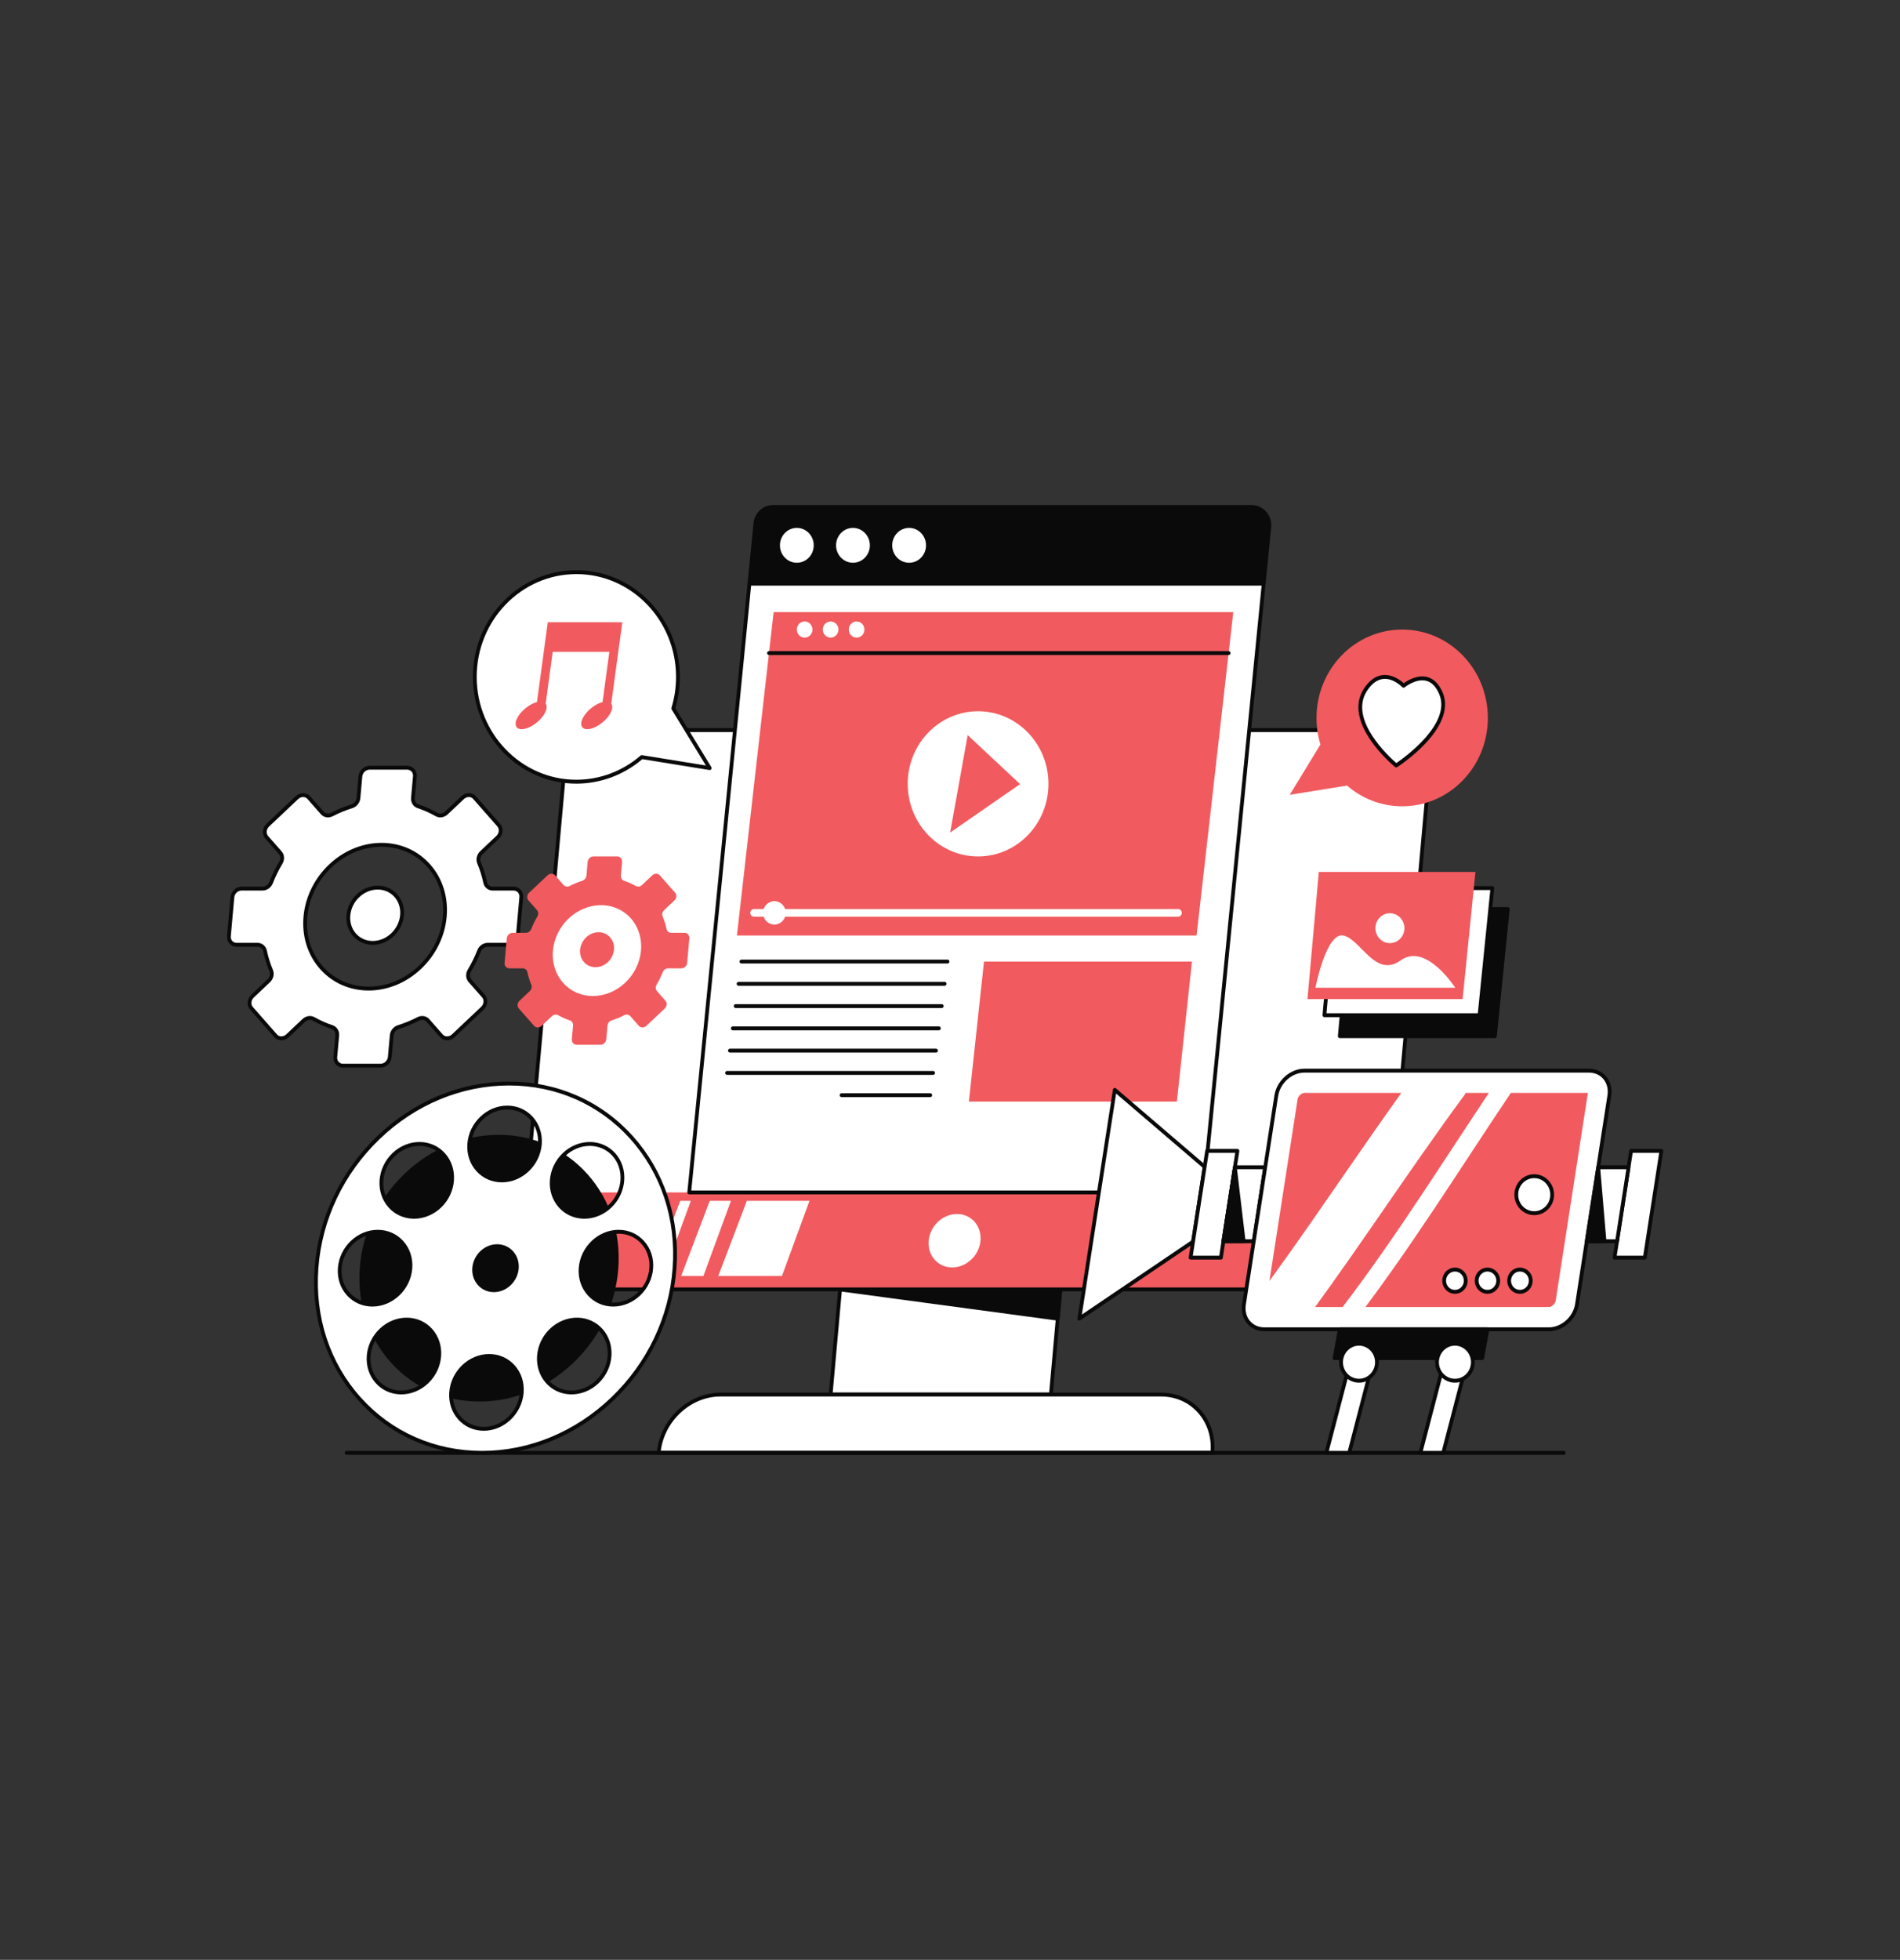 <svg width="1414" height="1458" viewBox="0 0 1414 1458" fill="none" xmlns="http://www.w3.org/2000/svg">
<rect x="0" y="0" width="1414" height="1458" fill="#333333" stroke="none"/>
<g id="marketing-animation 1 1">
<g id="Clip path group">
<g id="Group">
<g id="big-screen">
<path id="Vector" d="M1035.29 889.987L1064.23 567.987C1065.46 554.263 1055.67 543.139 1042.36 543.139H446.748C433.437 543.139 421.65 554.263 420.415 567.987L391.476 889.987H1035.28H1035.29Z" fill="white"/>
<path id="Vector_2" d="M1035.28 891.441H391.476C391.08 891.441 390.702 891.272 390.438 890.97C390.169 890.669 390.041 890.266 390.076 889.862L419.01 567.862C420.306 553.433 432.749 541.695 446.743 541.695H1042.35C1049.17 541.695 1055.35 544.437 1059.75 549.409C1064.17 554.409 1066.26 561.059 1065.62 568.129L1036.68 890.129C1036.61 890.873 1036.01 891.445 1035.28 891.445L1035.28 891.441ZM393.015 888.539H1034L1062.82 567.853C1063.38 561.608 1061.55 555.746 1057.67 551.354C1053.81 546.989 1048.37 544.583 1042.35 544.583H446.747C434.17 544.583 422.978 555.139 421.815 568.115L393.02 888.529L393.015 888.539Z" fill="#0A0A0A"/>
<path id="Vector_3" d="M618.164 1037.46H782.088L789.385 956.316H625.454L618.164 1037.46Z" fill="white"/>
<path id="Vector_4" d="M782.088 1038.91H618.164C617.767 1038.91 617.389 1038.74 617.125 1038.44C616.856 1038.14 616.731 1037.74 616.764 1037.33L624.054 956.181C624.121 955.437 624.728 954.863 625.454 954.863H789.381C789.775 954.863 790.152 955.034 790.417 955.335C790.686 955.637 790.813 956.04 790.781 956.448L783.488 1037.6C783.421 1038.34 782.814 1038.91 782.088 1038.91ZM619.705 1036.01H780.806L787.839 957.765H626.736L619.705 1036.01Z" fill="#0A0A0A"/>
<path id="Vector_5" d="M490.183 1080.84H902.273C904.427 1056.89 887.336 1037.46 864.1 1037.46H536.147C512.914 1037.46 492.332 1056.88 490.178 1080.84H490.183Z" fill="white"/>
<path id="Vector_6" d="M902.273 1082.29H490.183C489.786 1082.29 489.408 1082.12 489.144 1081.82C488.875 1081.52 488.75 1081.12 488.783 1080.71C490.996 1056.06 512.246 1036.02 536.152 1036.02H864.105C875.709 1036.02 886.214 1040.67 893.69 1049.13C901.207 1057.63 904.758 1068.95 903.673 1080.98C903.606 1081.72 902.999 1082.29 902.273 1082.29ZM491.752 1079.39H900.973C901.617 1068.67 898.319 1058.66 891.613 1051.08C884.675 1043.23 874.907 1038.91 864.105 1038.91H536.152C514.177 1038.91 494.585 1056.93 491.757 1079.39H491.752Z" fill="#0A0A0A"/>
<path id="Vector_7" d="M625.194 959.213L787.165 981.011L789.121 959.213H625.194Z" fill="#0A0A0A"/>
<path id="Vector_8" d="M787.165 982.458C787.104 982.458 787.042 982.458 786.981 982.449L625.011 960.657C624.276 960.56 623.743 959.888 623.792 959.125C623.838 958.363 624.45 957.769 625.194 957.769H789.121C789.517 957.769 789.893 957.941 790.157 958.242C790.426 958.544 790.553 958.947 790.521 959.355L788.56 981.146C788.528 981.54 788.333 981.899 788.036 982.147C787.786 982.351 787.475 982.463 787.16 982.463L787.165 982.458ZM646.835 960.667L785.897 979.377L787.579 960.667H646.835Z" fill="#0A0A0A"/>
<path id="Vector_9" d="M391.734 887.09L387.526 933.952C386.291 947.677 396.084 958.801 409.39 958.801H1005C1018.31 958.801 1030.1 947.677 1031.33 933.952L1035.54 887.09H391.734Z" fill="#F15A5E"/>
<path id="Vector_10" d="M973.458 960.667H440.702C439.923 960.667 439.297 960.015 439.297 959.218C439.297 958.421 439.928 957.769 440.702 957.769H973.458C974.237 957.769 974.863 958.421 974.863 959.218C974.863 960.015 974.232 960.667 973.458 960.667Z" fill="#0A0A0A"/>
<path id="Vector_11" d="M723.122 936.752C731.189 928.811 732.039 916.224 725.018 908.642C717.997 901.058 705.765 901.348 697.695 909.289C689.629 917.233 688.78 929.817 695.799 937.401C702.821 944.983 715.053 944.694 723.122 936.752Z" fill="white"/>
<path id="Vector_12" d="M602.429 893.337L581.942 949.255H534.534L555.829 893.337H602.429Z" fill="white"/>
<path id="Vector_13" d="M543.98 893.337L523.491 949.255H506.933L528.224 893.337H543.98Z" fill="white"/>
<path id="Vector_14" d="M514.13 893.337L493.646 949.255H484.965L506.254 893.337H514.13Z" fill="white"/>
<path id="Vector_15" d="M944.617 392.163L940.456 434.231H557.723L562.16 389.402C562.849 382.453 568.523 377.165 575.301 377.165H931.478C939.302 377.165 945.414 384.14 944.617 392.167V392.163Z" fill="#0A0A0A"/>
<path id="Vector_16" d="M940.456 435.68H557.723C557.329 435.68 556.947 435.504 556.682 435.203C556.414 434.897 556.286 434.493 556.328 434.085L560.765 389.256C561.527 381.535 567.777 375.717 575.306 375.717H931.483C935.611 375.717 939.561 377.529 942.327 380.684C945.094 383.843 946.441 388.081 946.022 392.313L941.861 434.382C941.789 435.121 941.182 435.685 940.461 435.685L940.456 435.68ZM559.279 432.778H939.183L943.215 392.012C943.553 388.591 942.463 385.169 940.229 382.617C937.997 380.067 934.805 378.605 931.467 378.605H575.292C569.211 378.605 564.163 383.303 563.549 389.539L559.274 432.773L559.279 432.778Z" fill="#0A0A0A"/>
<path id="Vector_17" d="M593.008 418.659C599.953 418.659 605.584 412.855 605.584 405.693C605.584 398.532 599.953 392.726 593.008 392.726C586.064 392.726 580.433 398.532 580.433 405.693C580.433 412.855 586.064 418.659 593.008 418.659Z" fill="white"/>
<path id="Vector_18" d="M634.786 418.659C641.731 418.659 647.362 412.855 647.362 405.693C647.362 398.532 641.731 392.726 634.786 392.726C627.841 392.726 622.211 398.532 622.211 405.693C622.211 412.855 627.841 418.659 634.786 418.659Z" fill="white"/>
<path id="Vector_19" d="M676.571 418.659C683.516 418.659 689.147 412.855 689.147 405.693C689.147 398.532 683.516 392.726 676.571 392.726C669.626 392.726 663.996 398.532 663.996 405.693C663.996 412.855 669.626 418.659 676.571 418.659Z" fill="white"/>
<path id="Vector_20" d="M1163.74 1082.29H257.923C257.146 1082.29 256.518 1081.64 256.518 1080.84C256.518 1080.05 257.151 1079.4 257.923 1079.4H1163.74C1164.51 1079.4 1165.14 1080.05 1165.14 1080.84C1165.14 1081.64 1164.51 1082.29 1163.74 1082.29Z" fill="#0A0A0A"/>
<path id="Vector_21" d="M940.456 434.227L895.651 887.09H512.918L557.723 434.227H940.456Z" fill="white"/>
<path id="Vector_22" d="M895.651 888.543H512.918C512.524 888.543 512.142 888.369 511.877 888.068C511.608 887.762 511.481 887.359 511.525 886.951L556.328 434.085C556.404 433.346 557.007 432.783 557.728 432.783H940.461C940.857 432.783 941.24 432.959 941.501 433.26C941.77 433.566 941.898 433.969 941.856 434.377L897.051 887.241C896.981 887.98 896.372 888.543 895.651 888.543ZM514.473 885.643H894.378L938.896 435.68H558.991L514.473 885.643Z" fill="#0A0A0A"/>
<path id="Vector_23" d="M890.5 695.967H548.435L575.748 455.387H917.818L890.5 695.967Z" fill="#F15A5E"/>
<path id="Vector_24" d="M727.904 637.137C756.828 637.137 780.278 612.958 780.278 583.133C780.278 553.305 756.828 529.126 727.904 529.126C698.977 529.126 675.528 553.305 675.528 583.133C675.528 612.958 698.977 637.137 727.904 637.137Z" fill="white"/>
<path id="Vector_25" d="M759.149 583.32L707.1 619.379L720.173 546.887L759.149 583.32Z" fill="#F15A5E"/>
<path id="Vector_26" d="M914.357 487.296H572.288C571.511 487.296 570.883 486.647 570.883 485.85C570.883 485.053 571.516 484.401 572.288 484.401H914.357C915.136 484.401 915.762 485.053 915.762 485.85C915.762 486.647 915.132 487.296 914.357 487.296Z" fill="#0A0A0A"/>
<path id="Vector_27" d="M598.829 474.355C602.044 474.355 604.649 471.669 604.649 468.354C604.649 465.039 602.044 462.351 598.829 462.351C595.614 462.351 593.008 465.039 593.008 468.354C593.008 471.669 595.614 474.355 598.829 474.355Z" fill="white"/>
<path id="Vector_28" d="M618.164 474.355C621.379 474.355 623.984 471.669 623.984 468.354C623.984 465.039 621.379 462.351 618.164 462.351C614.949 462.351 612.343 465.039 612.343 468.354C612.343 471.669 614.949 474.355 618.164 474.355Z" fill="white"/>
<path id="Vector_29" d="M637.503 474.355C640.716 474.355 643.324 471.669 643.324 468.354C643.324 465.039 640.716 462.351 637.503 462.351C634.288 462.351 631.68 465.039 631.68 468.354C631.68 471.669 634.288 474.355 637.503 474.355Z" fill="white"/>
<path id="Vector_30" d="M696.583 783.057H543.208C542.429 783.057 541.803 782.406 541.803 781.609C541.803 780.814 542.434 780.162 543.208 780.162H696.583C697.362 780.162 697.988 780.814 697.988 781.609C697.988 782.406 697.357 783.057 696.583 783.057Z" fill="#0A0A0A"/>
<path id="Vector_31" d="M694.443 799.631H541.066C540.289 799.631 539.664 798.979 539.664 798.182C539.664 797.385 540.294 796.733 541.066 796.733H694.443C695.222 796.733 695.848 797.385 695.848 798.182C695.848 798.979 695.217 799.631 694.443 799.631Z" fill="#0A0A0A"/>
<path id="Vector_32" d="M692.299 816.197H626.321C625.544 816.197 624.916 815.546 624.916 814.751C624.916 813.953 625.549 813.302 626.321 813.302H692.299C693.078 813.302 693.704 813.953 693.704 814.751C693.704 815.546 693.073 816.197 692.299 816.197Z" fill="#0A0A0A"/>
<path id="Vector_33" d="M705.157 716.782H551.78C551.003 716.782 550.375 716.131 550.375 715.333C550.375 714.536 551.008 713.885 551.78 713.885H705.157C705.934 713.885 706.562 714.536 706.562 715.333C706.562 716.131 705.929 716.782 705.157 716.782Z" fill="#0A0A0A"/>
<path id="Vector_34" d="M703.013 733.351H549.636C548.859 733.351 548.231 732.699 548.231 731.902C548.231 731.105 548.864 730.453 549.636 730.453H703.013C703.789 730.453 704.418 731.105 704.418 731.902C704.418 732.699 703.785 733.351 703.013 733.351Z" fill="#0A0A0A"/>
<path id="Vector_35" d="M700.873 749.922H547.496C546.717 749.922 546.091 749.271 546.091 748.473C546.091 747.676 546.722 747.027 547.496 747.027H700.873C701.65 747.027 702.278 747.676 702.278 748.473C702.278 749.271 701.645 749.922 700.873 749.922Z" fill="#0A0A0A"/>
<path id="Vector_36" d="M698.727 766.491H545.352C544.573 766.491 543.947 765.839 543.947 765.042C543.947 764.245 544.578 763.593 545.352 763.593H698.727C699.506 763.593 700.132 764.245 700.132 765.042C700.132 765.839 699.501 766.491 698.727 766.491Z" fill="#0A0A0A"/>
<path id="Vector_37" d="M875.832 819.533H721.063L732.311 715.329H887.083L875.832 819.533Z" fill="#F15A5E"/>
<path id="Vector_38" d="M876.775 676.273H561.122C559.596 676.273 558.361 677.548 558.361 679.12C558.361 680.691 559.596 681.964 561.122 681.964H876.775C878.3 681.964 879.536 680.691 879.536 679.12C879.536 677.548 878.3 676.273 876.775 676.273Z" fill="white"/>
<path id="Vector_39" d="M576.305 687.835C580.971 687.835 584.754 683.934 584.754 679.122C584.754 674.31 580.971 670.409 576.305 670.409C571.636 670.409 567.853 674.31 567.853 679.122C567.853 683.934 571.636 687.835 576.305 687.835Z" fill="white"/>
</g>
<g id="big-wheel">
<path id="Vector_40" d="M172.946 667.516L170.363 696.414C170.043 699.981 172.593 702.872 176.048 702.872H191.639C194.392 702.872 196.645 704.729 197.22 707.441C198.29 712.515 199.822 717.389 201.778 722.011C202.838 724.524 202.131 727.605 200.001 729.612L187.958 740.984C185.286 743.508 184.923 747.595 187.143 750.117L205.134 770.547C207.354 773.072 211.322 773.072 213.99 770.547L226.033 759.175C228.163 757.168 231.189 756.716 233.507 758.044C237.775 760.483 242.318 762.511 247.102 764.085C249.657 764.926 251.235 767.418 250.98 770.258L249.543 786.333C249.223 789.9 251.773 792.793 255.227 792.793H283.252C286.713 792.793 289.775 789.9 290.093 786.333L291.53 770.258C291.785 767.418 293.806 764.926 296.511 764.085C301.574 762.515 306.479 760.483 311.184 758.044C313.739 756.716 316.69 757.163 318.456 759.175L328.468 770.547C330.688 773.072 334.657 773.072 337.325 770.547L358.968 750.117C361.641 747.595 362.003 743.508 359.782 740.984L349.773 729.612C348.004 727.605 347.844 724.524 349.353 722.011C352.128 717.389 354.532 712.515 356.511 707.441C357.568 704.729 360.155 702.872 362.909 702.872H378.5C381.959 702.872 385.023 699.981 385.338 696.414L387.92 667.516C388.243 663.949 385.693 661.058 382.237 661.058H366.646C363.894 661.058 361.641 659.201 361.066 656.489C359.995 651.415 358.463 646.541 356.506 641.919C355.447 639.406 356.154 636.326 358.284 634.318L370.327 622.946C372.999 620.422 373.361 616.335 371.143 613.813L353.152 593.383C350.932 590.859 346.963 590.859 344.295 593.383L332.253 604.755C330.123 606.762 327.095 607.214 324.777 605.886C320.512 603.447 315.969 601.419 311.184 599.845C308.63 599.004 307.051 596.512 307.304 593.673L308.741 577.598C309.063 574.03 306.513 571.137 303.057 571.137H275.032C271.574 571.137 268.509 574.03 268.194 577.598L266.757 593.673C266.502 596.512 264.478 599.004 261.773 599.845C256.713 601.415 251.806 603.447 247.102 605.886C244.546 607.214 241.597 606.767 239.828 604.755L229.817 593.383C227.597 590.859 223.629 590.859 220.961 593.383L199.317 613.813C196.645 616.335 196.282 620.422 198.502 622.946L208.513 634.318C210.281 636.326 210.441 639.406 208.933 641.919C206.157 646.541 203.753 651.415 201.773 656.489C200.717 659.201 198.13 661.058 195.377 661.058H179.785C176.326 661.058 173.262 663.949 172.946 667.516ZM227.291 681.964C229.931 652.435 255.283 628.495 283.922 628.495C312.559 628.495 333.639 652.435 330.999 681.964C328.359 711.495 303.006 735.435 274.367 735.435C245.73 735.435 224.652 711.495 227.291 681.964Z" fill="white"/>
<path id="Vector_41" d="M283.257 794.251H255.232C253.162 794.251 251.286 793.414 249.944 791.893C248.595 790.368 247.955 788.349 248.148 786.207L249.585 770.13C249.777 767.976 248.609 766.106 246.683 765.468C241.87 763.885 237.209 761.815 232.835 759.317C231.024 758.28 228.677 758.656 226.989 760.251L214.947 771.623C213.316 773.162 211.167 773.985 209.046 773.887C207.113 773.795 205.355 772.958 204.097 771.53L186.106 751.099C183.372 747.993 183.778 742.977 187.011 739.92L199.053 728.548C200.746 726.953 201.321 724.559 200.491 722.595C198.493 717.855 196.928 712.86 195.849 707.751C195.415 705.702 193.728 704.325 191.644 704.325H176.053C173.983 704.325 172.107 703.491 170.764 701.972C169.416 700.447 168.775 698.431 168.968 696.286L171.551 667.391C171.933 663.102 175.633 659.614 179.79 659.614H195.382C197.54 659.614 199.633 658.107 200.472 655.954C202.457 650.861 204.903 645.885 207.74 641.161C208.928 639.183 208.824 636.826 207.476 635.294L197.465 623.922C194.731 620.816 195.137 615.8 198.37 612.745L220.014 592.312C221.645 590.773 223.794 589.95 225.915 590.047C227.847 590.14 229.605 590.977 230.864 592.405L240.874 603.776C242.218 605.304 244.467 605.629 246.474 604.588C251.277 602.096 256.293 600.035 261.372 598.454C263.523 597.789 265.157 595.768 265.361 593.538L266.799 577.461C267.181 573.175 270.881 569.684 275.037 569.684H303.062C305.132 569.684 307.007 570.521 308.352 572.037C309.698 573.562 310.341 575.578 310.146 577.723L308.709 593.8C308.516 595.953 309.685 597.824 311.613 598.461C316.425 600.045 321.087 602.115 325.461 604.613C327.269 605.649 329.617 605.274 331.305 603.679L343.347 592.307C344.979 590.768 347.132 589.945 349.249 590.043C351.182 590.135 352.939 590.972 354.198 592.4L372.188 612.83C374.921 615.937 374.518 620.953 371.284 624.01L359.242 635.382C357.55 636.977 356.975 639.371 357.802 641.334C359.803 646.075 361.367 651.07 362.445 656.179C362.879 658.228 364.566 659.605 366.65 659.605H382.241C384.311 659.605 386.187 660.439 387.531 661.962C388.878 663.487 389.52 665.504 389.325 667.648L386.743 696.544C386.36 700.832 382.661 704.321 378.505 704.321H362.914C360.753 704.321 358.66 705.823 357.823 707.981C355.839 713.073 353.391 718.05 350.554 722.774C349.367 724.753 349.469 727.108 350.818 728.641L360.83 740.013C363.563 743.119 363.157 748.135 359.923 751.19L338.28 771.623C336.65 773.162 334.501 773.985 332.38 773.887C330.447 773.795 328.69 772.958 327.431 771.53L317.42 760.158C316.075 758.63 313.822 758.306 311.819 759.347C307.016 761.839 302.003 763.899 296.921 765.48C294.773 766.145 293.136 768.167 292.934 770.396L291.495 786.474C291.115 790.76 287.415 794.251 283.257 794.251ZM230.619 755.842C231.854 755.842 233.083 756.153 234.191 756.785C238.405 759.191 242.893 761.187 247.531 762.708C250.698 763.748 252.691 766.913 252.38 770.396L250.943 786.474C250.825 787.79 251.208 789.026 252.017 789.939C252.823 790.848 253.964 791.349 255.232 791.349H283.257C286.006 791.349 288.442 789.04 288.697 786.207L290.134 770.13C290.44 766.704 292.839 763.714 296.11 762.703C301.036 761.173 305.895 759.175 310.556 756.755C313.706 755.123 317.302 755.705 319.504 758.209L329.513 769.58C330.264 770.436 331.328 770.936 332.508 770.99C333.887 771.059 335.297 770.51 336.381 769.483L358.025 749.053C360.123 747.068 360.447 743.891 358.75 741.962L348.739 730.59C346.539 728.091 346.312 724.338 348.169 721.249C350.922 716.666 353.294 711.84 355.22 706.9C356.497 703.625 359.589 701.425 362.923 701.425H378.514C381.261 701.425 383.699 699.117 383.952 696.282L386.537 667.384C386.653 666.067 386.272 664.834 385.461 663.921C384.654 663.01 383.514 662.509 382.246 662.509H366.655C363.271 662.509 360.41 660.163 359.703 656.8C358.66 651.877 357.158 647.064 355.229 642.496C353.92 639.397 354.773 635.679 357.346 633.242L369.388 621.87C371.486 619.893 371.81 616.711 370.113 614.78L352.123 594.349C351.374 593.494 350.308 592.993 349.131 592.94C347.754 592.87 346.34 593.42 345.257 594.447L333.215 605.819C330.635 608.252 326.977 608.788 324.107 607.149C319.893 604.745 315.408 602.747 310.769 601.22C307.601 600.181 305.607 597.017 305.918 593.533L307.357 577.456C307.473 576.139 307.093 574.904 306.282 573.991C305.475 573.082 304.335 572.581 303.067 572.581H275.042C272.295 572.581 269.851 574.89 269.603 577.723L268.164 593.8C267.858 597.226 265.459 600.214 262.188 601.227C257.262 602.757 252.404 604.759 247.742 607.175C244.594 608.806 240.997 608.225 238.797 605.721L228.785 594.349C228.036 593.494 226.971 592.993 225.792 592.94C224.411 592.87 223.002 593.42 221.918 594.447L200.274 614.877C198.177 616.861 197.852 620.039 199.548 621.968L209.559 633.34C211.761 635.839 211.987 639.591 210.13 642.681C207.377 647.264 205.006 652.09 203.079 657.027C201.801 660.305 198.709 662.504 195.377 662.504H179.785C177.037 662.504 174.601 664.813 174.346 667.648L171.763 696.544C171.645 697.863 172.027 699.096 172.838 700.009C173.644 700.918 174.785 701.418 176.053 701.418H191.644C195.028 701.418 197.889 703.767 198.596 707.13C199.638 712.053 201.142 716.865 203.069 721.434C204.38 724.533 203.527 728.251 200.953 730.687L188.91 742.059C186.813 744.041 186.488 747.219 188.185 749.15L206.175 769.58C206.925 770.436 207.99 770.936 209.168 770.99C210.545 771.059 211.959 770.51 213.043 769.483L225.085 758.111C226.669 756.618 228.658 755.837 230.619 755.837V755.842ZM274.367 736.883C260.157 736.883 247.29 731.181 238.132 720.829C228.922 710.414 224.571 696.569 225.891 681.834C228.592 651.624 254.624 627.047 283.922 627.047C298.131 627.047 310.999 632.749 320.157 643.098C329.367 653.515 333.718 667.361 332.399 682.096C329.698 712.306 303.667 736.883 274.367 736.883ZM283.922 629.949C256.038 629.949 231.26 653.344 228.691 682.101C227.447 696.015 231.538 709.075 240.211 718.877C248.827 728.62 260.96 733.986 274.367 733.986C302.253 733.986 327.03 710.591 329.599 681.834C330.844 667.919 326.752 654.86 318.078 645.057C309.464 635.315 297.332 629.949 283.922 629.949Z" fill="#0A0A0A"/>
<path id="Vector_42" d="M292.397 695.123C300.742 686.904 301.615 673.881 294.346 666.033C287.079 658.184 274.42 658.483 266.075 666.702C257.73 674.92 256.857 687.942 264.126 695.791C271.393 703.639 284.052 703.34 292.397 695.123Z" fill="white"/>
<path id="Vector_43" d="M277.404 702.921C271.69 702.921 266.511 700.624 262.821 696.453C259.11 692.258 257.357 686.688 257.886 680.765C258.964 668.691 269.367 658.875 281.075 658.875C286.787 658.875 291.968 661.174 295.658 665.344C299.367 669.537 301.122 675.107 300.593 681.032C299.513 693.104 289.112 702.921 277.404 702.921ZM281.075 661.777C270.781 661.777 261.632 670.413 260.686 681.032C260.227 686.134 261.727 690.918 264.893 694.499C268.043 698.062 272.482 700.021 277.399 700.021C287.693 700.021 296.84 691.384 297.788 680.765C298.245 675.661 296.748 670.879 293.579 667.298C290.431 663.735 285.992 661.777 281.075 661.777Z" fill="#0A0A0A"/>
</g>
<g id="small-wheel">
<path id="Vector_44" d="M377.151 698.046L375.521 716.311C375.317 718.565 376.931 720.393 379.112 720.393H388.968C390.707 720.393 392.13 721.564 392.494 723.279C393.173 726.487 394.137 729.568 395.373 732.489C396.043 734.079 395.595 736.023 394.251 737.296L386.639 744.484C384.951 746.079 384.722 748.663 386.126 750.258L397.494 763.171C398.899 764.764 401.407 764.764 403.094 763.171L410.707 755.983C412.049 754.713 413.964 754.428 415.429 755.267C418.124 756.809 420.994 758.093 424.022 759.083C425.633 759.613 426.632 761.192 426.472 762.986L425.563 773.148C425.359 775.403 426.972 777.23 429.154 777.23H446.866C449.054 777.23 450.985 775.403 451.189 773.148L452.098 762.986C452.257 761.192 453.535 759.613 455.248 759.083C458.447 758.093 461.548 756.809 464.518 755.267C466.136 754.433 467.997 754.713 469.114 755.983L475.442 763.171C476.847 764.764 479.355 764.764 481.043 763.171L494.722 750.258C496.409 748.663 496.639 746.079 495.234 744.484L488.906 737.296C487.788 736.028 487.684 734.079 488.641 732.489C490.394 729.568 491.917 726.487 493.166 723.279C493.834 721.564 495.466 720.393 497.204 720.393H507.06C509.246 720.393 511.18 718.565 511.384 716.311L513.013 698.046C513.217 695.791 511.604 693.964 509.422 693.964H499.566C497.828 693.964 496.404 692.793 496.04 691.078C495.361 687.87 494.395 684.789 493.161 681.869C492.492 680.279 492.939 678.334 494.283 677.061L501.893 669.873C503.581 668.279 503.813 665.694 502.408 664.099L491.04 651.186C489.636 649.593 487.128 649.593 485.44 651.186L477.828 658.374C476.486 659.642 474.571 659.929 473.106 659.088C470.41 657.549 467.54 656.265 464.513 655.275C462.902 654.744 461.903 653.165 462.063 651.371L462.971 641.209C463.175 638.954 461.562 637.127 459.381 637.127H441.669C439.48 637.127 437.547 638.954 437.346 641.209L436.437 651.371C436.275 653.165 434.997 654.744 433.287 655.275C430.088 656.265 426.986 657.549 424.017 659.088C422.399 659.925 420.538 659.642 419.42 658.374L413.09 651.186C411.685 649.593 409.179 649.593 407.492 651.186L393.813 664.099C392.125 665.694 391.896 668.279 393.298 669.873L399.629 677.061C400.746 678.329 400.85 680.279 399.893 681.869C398.141 684.789 396.618 687.87 395.368 691.078C394.698 692.793 393.069 693.964 391.33 693.964H381.474C379.286 693.964 377.355 695.791 377.151 698.046ZM411.493 707.179C413.162 688.517 429.181 673.387 447.281 673.387C465.38 673.387 478.699 688.517 477.037 707.179C475.368 725.841 459.348 740.97 441.249 740.97C423.15 740.97 409.828 725.841 411.493 707.179Z" fill="#F15A5E"/>
<path id="Vector_45" d="M452.64 715.503C457.913 710.31 458.465 702.079 453.871 697.121C449.279 692.161 441.279 692.348 436.006 697.541C430.732 702.733 430.183 710.964 434.775 715.922C439.369 720.883 447.366 720.695 452.64 715.503Z" fill="#F15A5E"/>
</g>
<g id="image">
<path id="Vector_46" d="M997.088 770.86H1112.54L1122.1 676.273H1005.54L997.088 770.86Z" fill="#0A0A0A"/>
<path id="Vector_47" d="M1112.54 772.307H997.088C996.691 772.307 996.314 772.137 996.049 771.836C995.78 771.535 995.653 771.131 995.688 770.728L1004.14 676.143C1004.2 675.399 1004.81 674.824 1005.54 674.824H1122.1C1122.49 674.824 1122.88 675.001 1123.14 675.307C1123.41 675.613 1123.54 676.021 1123.5 676.429L1113.94 771.015C1113.86 771.753 1113.26 772.311 1112.54 772.311V772.307ZM998.627 769.407H1111.27L1120.54 677.722H1006.82L998.627 769.407Z" fill="#0A0A0A"/>
<path id="Vector_48" d="M985.639 755.244H1101.09L1110.65 660.659H994.088L985.639 755.244Z" fill="white"/>
<path id="Vector_49" d="M1101.09 756.693H985.639C985.243 756.693 984.865 756.521 984.601 756.22C984.332 755.919 984.204 755.515 984.239 755.112L992.688 660.527C992.755 659.783 993.363 659.211 994.088 659.211H1110.65C1111.04 659.211 1111.43 659.385 1111.7 659.691C1111.96 659.999 1112.09 660.407 1112.05 660.815L1102.49 755.399C1102.41 756.139 1101.81 756.697 1101.09 756.697V756.693ZM987.178 753.795H1099.82L1109.09 662.113H995.375L987.185 753.795H987.178Z" fill="#0A0A0A"/>
<path id="Vector_50" d="M973.038 743.256H1088.49L1098.05 648.673H981.49L973.038 743.256Z" fill="#F15A5E"/>
<path id="Vector_51" d="M1083 734.837H978.949C978.949 734.837 986.986 693.134 999.839 695.967C1012.7 698.799 1023.54 728.012 1042.42 714.438C1061.31 700.869 1083 734.837 1083 734.837Z" fill="white"/>
<path id="Vector_52" d="M1034.39 701.639C1040.35 701.639 1045.18 696.655 1045.18 690.508C1045.18 684.363 1040.35 679.379 1034.39 679.379C1028.43 679.379 1023.59 684.363 1023.59 690.508C1023.59 696.655 1028.43 701.639 1034.39 701.639Z" fill="white"/>
</g>
<g id="camera">
<path id="Vector_53" d="M829.626 810.808L818.409 883.168L814.469 908.612L803.252 980.972L887.883 923.725L890.227 908.612L894.172 883.168L896.513 868.059L829.626 810.808Z" fill="white"/>
<path id="Vector_54" d="M803.252 982.425C802.987 982.425 802.719 982.347 802.487 982.191C802.021 981.881 801.775 981.313 801.861 980.743L828.24 810.581C828.321 810.064 828.66 809.637 829.137 809.452C829.608 809.269 830.141 809.359 830.533 809.695L897.419 866.947C897.8 867.271 897.99 867.788 897.909 868.293L889.279 923.955C889.218 924.358 888.991 924.713 888.662 924.935L804.024 982.187C803.787 982.347 803.521 982.425 803.252 982.425ZM830.625 813.55L805.141 977.959L886.597 922.861L895.002 868.648L830.63 813.55H830.625Z" fill="#0A0A0A"/>
<path id="Vector_55" d="M908.599 935.593H886.045L898.356 856.191H920.91L908.599 935.593Z" fill="white"/>
<path id="Vector_56" d="M908.599 937.042H886.045C885.634 937.042 885.245 936.857 884.976 936.532C884.707 936.205 884.594 935.783 884.654 935.362L896.965 855.957C897.074 855.253 897.663 854.738 898.356 854.738H920.91C921.321 854.738 921.71 854.923 921.979 855.248C922.248 855.575 922.361 855.997 922.301 856.419L909.995 935.823C909.886 936.527 909.297 937.042 908.604 937.042H908.599ZM887.695 934.145H907.401L919.26 857.645H899.554L887.695 934.145Z" fill="#0A0A0A"/>
<path id="Vector_57" d="M933.043 923.405H910.489L919.019 868.375H941.573L933.043 923.405Z" fill="white"/>
<path id="Vector_58" d="M933.043 924.859H910.489C910.078 924.859 909.687 924.673 909.42 924.349C909.151 924.022 909.038 923.6 909.098 923.176L917.63 868.147C917.737 867.443 918.328 866.926 919.019 866.926H941.573C941.984 866.926 942.376 867.111 942.644 867.438C942.911 867.763 943.025 868.184 942.964 868.609L934.432 923.637C934.325 924.342 933.736 924.859 933.043 924.859ZM912.139 921.957H931.845L939.928 869.823H920.222L912.139 921.957Z" fill="#0A0A0A"/>
<path id="Vector_59" d="M1213.86 856.191H1236.42L1224.11 935.593H1201.55L1213.86 856.191Z" fill="white"/>
<path id="Vector_60" d="M1224.11 937.042H1201.56C1201.15 937.042 1200.75 936.857 1200.49 936.532C1200.22 936.205 1200.1 935.783 1200.17 935.362L1212.48 855.957C1212.59 855.253 1213.18 854.738 1213.87 854.738H1236.42C1236.83 854.738 1237.22 854.923 1237.49 855.248C1237.76 855.575 1237.87 855.997 1237.81 856.419L1225.5 935.823C1225.4 936.527 1224.81 937.042 1224.11 937.042H1224.11ZM1203.2 934.145H1222.91L1234.77 857.645H1215.06L1203.2 934.145Z" fill="#0A0A0A"/>
<path id="Vector_61" d="M1189.42 868.375H1211.97L1203.44 923.405H1180.89L1189.42 868.375Z" fill="white"/>
<path id="Vector_62" d="M1203.44 924.859H1180.89C1180.48 924.859 1180.09 924.673 1179.82 924.349C1179.55 924.022 1179.44 923.6 1179.5 923.176L1188.03 868.147C1188.14 867.443 1188.73 866.926 1189.42 866.926H1211.97C1212.38 866.926 1212.77 867.111 1213.04 867.438C1213.31 867.763 1213.43 868.184 1213.36 868.609L1204.83 923.637C1204.72 924.342 1204.13 924.859 1203.44 924.859ZM1182.54 921.957H1202.24L1210.33 869.823H1190.62L1182.54 921.957Z" fill="#0A0A0A"/>
<path id="Vector_63" d="M1152.69 988.923H940.931C930.968 988.923 924.181 980.592 925.774 970.323L949.835 815.105C951.43 804.83 960.795 796.506 970.757 796.506H1182.52C1192.48 796.506 1199.27 804.835 1197.68 815.105L1173.62 970.323C1172.02 980.597 1162.66 988.923 1152.69 988.923Z" fill="white"/>
<path id="Vector_64" d="M1152.69 990.371H940.931C935.739 990.371 931.151 988.285 928.017 984.495C924.833 980.645 923.544 975.53 924.387 970.089L948.451 814.871C950.143 803.942 960.152 795.048 970.762 795.048H1182.52C1187.72 795.048 1192.3 797.132 1195.44 800.924C1198.62 804.772 1199.91 809.89 1199.07 815.328L1175.01 970.546C1173.32 981.477 1163.31 990.371 1152.7 990.371H1152.69ZM970.757 797.948C961.474 797.948 952.712 805.743 951.221 815.328L927.16 970.546C926.448 975.135 927.512 979.421 930.152 982.613C932.744 985.745 936.569 987.469 940.927 987.469H1152.69C1161.97 987.469 1170.74 979.674 1172.22 970.089L1196.29 814.871C1197 810.284 1195.93 805.996 1193.29 802.804C1190.7 799.675 1186.88 797.948 1182.52 797.948H970.757Z" fill="#0A0A0A"/>
<path id="Vector_65" d="M1058.3 888.393C1074.96 863.349 1091.33 838.083 1108.03 813.068H1090.82C1090.56 813.594 1090.25 814.083 1089.93 814.535C1079.32 828.941 1068.93 843.521 1058.65 858.178C1040.53 884.03 1022.74 910.133 1004.63 935.997C996.086 948.191 987.473 960.326 978.72 972.354H999.183C1019.93 945.164 1039.32 916.913 1058.3 888.397V888.393Z" fill="#F15A5E"/>
<path id="Vector_66" d="M1124.38 813.068C1114.41 827.905 1104.57 842.84 1094.75 857.791C1075.53 887.053 1056.32 916.347 1036.12 944.905C1029.58 954.139 1022.94 963.3 1016.16 972.354H1152.69C1154.76 972.354 1157.41 969.925 1157.75 967.709L1181.72 813.073H1124.38V813.068Z" fill="#F15A5E"/>
<path id="Vector_67" d="M947.739 948.808C966.242 923.273 984.139 897.277 1002.08 871.321C1015.57 851.813 1029.09 832.323 1042.9 813.068H970.753C968.69 813.068 966.04 815.497 965.697 817.716L944.735 952.929C945.734 951.555 946.738 950.183 947.735 948.808H947.739Z" fill="#F15A5E"/>
<path id="Vector_68" d="M1141.78 902.541C1149.16 902.541 1155.13 896.376 1155.13 888.773C1155.13 881.168 1149.16 875.004 1141.78 875.004C1134.41 875.004 1128.43 881.168 1128.43 888.773C1128.43 896.376 1134.41 902.541 1141.78 902.541Z" fill="white"/>
<path id="Vector_69" d="M1141.78 903.99C1133.65 903.99 1127.02 897.161 1127.02 888.773C1127.02 880.384 1133.65 873.555 1141.78 873.555C1149.92 873.555 1156.54 880.384 1156.54 888.773C1156.54 897.161 1149.92 903.99 1141.78 903.99ZM1141.78 876.457C1135.2 876.457 1129.84 881.983 1129.84 888.773C1129.84 895.562 1135.2 901.088 1141.78 901.088C1148.37 901.088 1153.72 895.562 1153.72 888.773C1153.72 881.983 1148.37 876.457 1141.78 876.457Z" fill="#0A0A0A"/>
<path id="Vector_70" d="M1131.15 961.051C1135.58 961.051 1139.18 957.343 1139.18 952.769C1139.18 948.196 1135.58 944.487 1131.15 944.487C1126.71 944.487 1123.12 948.196 1123.12 952.769C1123.12 957.343 1126.71 961.051 1131.15 961.051Z" fill="white"/>
<path id="Vector_71" d="M1131.15 962.502C1125.94 962.502 1121.71 958.14 1121.71 952.769C1121.71 947.399 1125.94 943.034 1131.15 943.034C1136.36 943.034 1140.59 947.399 1140.59 952.769C1140.59 958.14 1136.36 962.502 1131.15 962.502ZM1131.15 945.936C1127.5 945.936 1124.52 949.003 1124.52 952.769C1124.52 956.536 1127.5 959.603 1131.15 959.603C1134.8 959.603 1137.77 956.536 1137.77 952.769C1137.77 949.003 1134.8 945.936 1131.15 945.936Z" fill="#0A0A0A"/>
<path id="Vector_72" d="M1106.97 961.051C1111.4 961.051 1115 957.343 1115 952.769C1115 948.196 1111.4 944.487 1106.97 944.487C1102.53 944.487 1098.94 948.196 1098.94 952.769C1098.94 957.343 1102.53 961.051 1106.97 961.051Z" fill="white"/>
<path id="Vector_73" d="M1106.97 962.502C1101.77 962.502 1097.53 958.14 1097.53 952.769C1097.53 947.399 1101.76 943.034 1106.97 943.034C1112.18 943.034 1116.41 947.399 1116.41 952.769C1116.41 958.14 1112.18 962.502 1106.97 962.502ZM1106.97 945.936C1103.32 945.936 1100.34 949.003 1100.34 952.769C1100.34 956.536 1103.32 959.603 1106.97 959.603C1110.62 959.603 1113.59 956.536 1113.59 952.769C1113.59 949.003 1110.62 945.936 1106.97 945.936Z" fill="#0A0A0A"/>
<path id="Vector_74" d="M1082.79 961.051C1087.22 961.051 1090.82 957.343 1090.82 952.769C1090.82 948.196 1087.22 944.487 1082.79 944.487C1078.35 944.487 1074.76 948.196 1074.76 952.769C1074.76 957.343 1078.35 961.051 1082.79 961.051Z" fill="white"/>
<path id="Vector_75" d="M1082.79 962.502C1077.59 962.502 1073.35 958.14 1073.35 952.769C1073.35 947.399 1077.58 943.034 1082.79 943.034C1088 943.034 1092.23 947.399 1092.23 952.769C1092.23 958.14 1088 962.502 1082.79 962.502ZM1082.79 945.936C1079.14 945.936 1076.16 949.003 1076.16 952.769C1076.16 956.536 1079.14 959.603 1082.79 959.603C1086.44 959.603 1089.42 956.536 1089.42 952.769C1089.42 949.003 1086.44 945.936 1082.79 945.936Z" fill="#0A0A0A"/>
<path id="Vector_76" d="M919.019 868.375L925.54 923.405H910.489L919.019 868.375Z" fill="#0A0A0A"/>
<path id="Vector_77" d="M925.54 924.859H910.489C910.078 924.859 909.687 924.673 909.42 924.349C909.151 924.022 909.038 923.6 909.098 923.176L917.63 868.147C917.737 867.443 918.328 866.926 919.014 866.926C919.024 866.926 919.035 866.926 919.045 866.926C919.747 866.942 920.331 867.48 920.414 868.201L926.933 923.229C926.981 923.644 926.859 924.057 926.59 924.367C926.321 924.678 925.938 924.859 925.54 924.859ZM912.139 921.957H923.954L918.836 878.761L912.139 921.957Z" fill="#0A0A0A"/>
<path id="Vector_78" d="M1189.42 868.375L1194.08 923.405H1180.89L1189.42 868.375Z" fill="#0A0A0A"/>
<path id="Vector_79" d="M1194.08 924.859H1180.88C1180.47 924.859 1180.08 924.673 1179.81 924.349C1179.54 924.022 1179.43 923.6 1179.49 923.176L1188.02 868.147C1188.13 867.443 1188.72 866.926 1189.41 866.926C1189.43 866.926 1189.44 866.926 1189.46 866.926C1190.17 866.951 1190.75 867.519 1190.82 868.249L1195.48 923.278C1195.51 923.681 1195.38 924.084 1195.11 924.386C1194.84 924.687 1194.47 924.859 1194.08 924.859ZM1182.54 921.957H1192.54L1189.01 880.205L1182.54 921.957Z" fill="#0A0A0A"/>
<path id="Vector_80" d="M1103.08 1010.35H993.203L997.088 988.923H1106.97L1103.08 1010.35Z" fill="#0A0A0A"/>
<path id="Vector_81" d="M1103.08 1011.8H993.203C992.783 1011.8 992.387 1011.61 992.123 1011.28C991.861 1010.94 991.747 1010.51 991.821 1010.09L995.706 988.656C995.829 987.97 996.413 987.474 997.088 987.474H1106.97C1107.39 987.474 1107.78 987.664 1108.05 988C1108.31 988.334 1108.43 988.767 1108.35 989.189L1104.47 1010.62C1104.34 1011.31 1103.76 1011.81 1103.08 1011.81V1011.8ZM994.895 1008.9H1101.92L1105.28 990.371H998.256L994.895 1008.9Z" fill="#0A0A0A"/>
<path id="Vector_82" d="M1004.1 1080.84H987.076L1005.45 1010.35H1022.48L1004.1 1080.84Z" fill="white"/>
<path id="Vector_83" d="M1004.1 1082.29H987.072C986.633 1082.29 986.223 1082.08 985.954 1081.72C985.69 1081.37 985.6 1080.9 985.713 1080.47L1004.09 1009.98C1004.25 1009.34 1004.81 1008.9 1005.44 1008.9H1022.47C1022.91 1008.9 1023.32 1009.11 1023.59 1009.47C1023.85 1009.83 1023.94 1010.29 1023.83 1010.73L1005.46 1081.22C1005.29 1081.85 1004.74 1082.29 1004.1 1082.29ZM988.91 1079.39H1003.03L1020.64 1011.8H1006.53L988.91 1079.39Z" fill="#0A0A0A"/>
<path id="Vector_84" d="M1074.08 1080.84H1057.06L1075.43 1010.35H1092.46L1074.08 1080.84Z" fill="white"/>
<path id="Vector_85" d="M1074.08 1082.29H1057.06C1056.62 1082.29 1056.21 1082.08 1055.94 1081.72C1055.67 1081.37 1055.58 1080.9 1055.7 1080.47L1074.07 1009.98C1074.23 1009.34 1074.79 1008.9 1075.43 1008.9H1092.46C1092.89 1008.9 1093.3 1009.11 1093.57 1009.47C1093.84 1009.83 1093.93 1010.29 1093.81 1010.73L1075.44 1081.22C1075.28 1081.85 1074.72 1082.29 1074.08 1082.29ZM1058.89 1079.39H1073L1090.62 1011.8H1076.51L1058.89 1079.39Z" fill="#0A0A0A"/>
<path id="Vector_86" d="M1011.39 1027.17C1018.76 1027.17 1024.74 1021.01 1024.74 1013.4C1024.74 1005.8 1018.76 999.634 1011.39 999.634C1004.01 999.634 998.034 1005.8 998.034 1013.4C998.034 1021.01 1004.01 1027.17 1011.39 1027.17Z" fill="white"/>
<path id="Vector_87" d="M1011.39 1028.62C1003.25 1028.62 996.629 1021.79 996.629 1013.4C996.629 1005.01 1003.25 998.185 1011.39 998.185C1019.52 998.185 1026.14 1005.01 1026.14 1013.4C1026.14 1021.79 1019.52 1028.62 1011.39 1028.62ZM1011.39 1001.09C1004.8 1001.09 999.443 1006.61 999.443 1013.4C999.443 1020.19 1004.8 1025.72 1011.39 1025.72C1017.97 1025.72 1023.33 1020.19 1023.33 1013.4C1023.33 1006.61 1017.97 1001.09 1011.39 1001.09Z" fill="#0A0A0A"/>
<path id="Vector_88" d="M1082.79 1027.17C1090.16 1027.17 1096.14 1021.01 1096.14 1013.4C1096.14 1005.8 1090.16 999.634 1082.79 999.634C1075.41 999.634 1069.44 1005.8 1069.44 1013.4C1069.44 1021.01 1075.41 1027.17 1082.79 1027.17Z" fill="white"/>
<path id="Vector_89" d="M1082.79 1028.62C1074.65 1028.62 1068.03 1021.79 1068.03 1013.4C1068.03 1005.01 1074.65 998.185 1082.79 998.185C1090.92 998.185 1097.55 1005.01 1097.55 1013.4C1097.55 1021.79 1090.92 1028.62 1082.79 1028.62ZM1082.79 1001.09C1076.2 1001.09 1070.85 1006.61 1070.85 1013.4C1070.85 1020.19 1076.2 1025.72 1082.79 1025.72C1089.37 1025.72 1094.73 1020.19 1094.73 1013.4C1094.73 1006.61 1089.37 1001.09 1082.79 1001.09Z" fill="#0A0A0A"/>
</g>
<g id="music-note">
<path id="Vector_90" d="M428.943 425.643C470.688 425.643 504.534 460.538 504.534 503.587C504.534 511.758 503.315 519.632 501.052 527.033L528.161 571.415L477.598 563.235C464.448 574.651 447.48 581.533 428.947 581.533C387.2 581.533 353.354 546.639 353.354 503.587C353.354 460.538 387.195 425.643 428.947 425.643H428.943Z" fill="white"/>
<path id="Vector_91" d="M428.943 582.977C386.483 582.977 351.945 547.362 351.945 503.583C351.945 459.805 386.483 424.19 428.943 424.19C471.4 424.19 505.938 459.805 505.938 503.583C505.938 511.496 504.812 519.31 502.587 526.82L529.355 570.637C529.647 571.119 529.643 571.731 529.341 572.206C529.038 572.683 528.493 572.931 527.95 572.843L478.013 564.765C464.244 576.513 446.847 582.977 428.947 582.977H428.943ZM428.943 427.092C388.034 427.092 354.759 461.409 354.759 503.583C354.759 545.758 388.039 580.075 428.943 580.075C446.395 580.075 463.354 573.699 476.687 562.123C476.998 561.849 477.408 561.733 477.809 561.796L525.32 569.48L499.858 527.796C499.638 527.437 499.585 526.994 499.708 526.586C501.975 519.164 503.124 511.422 503.124 503.578C503.124 461.398 469.844 427.087 428.943 427.087V427.092Z" fill="#0A0A0A"/>
<path id="Vector_92" d="M454.97 523.563C454.949 523.533 454.926 523.51 454.907 523.485L460.892 479.253H460.913L463.122 462.935H407.666L405.454 479.253L399.629 522.3C397.088 522.947 394.172 524.428 391.386 526.639C385.375 531.412 382.255 537.768 384.411 540.839C386.565 543.913 393.182 542.531 399.191 537.763C405.201 532.991 408.322 526.635 406.166 523.563C406.147 523.533 406.124 523.51 406.106 523.485L411.319 484.96H453.484L448.43 522.3C445.89 522.947 442.974 524.428 440.188 526.639C434.179 531.412 431.057 537.768 433.213 540.839C435.366 543.913 441.984 542.531 447.992 537.763C454.003 532.991 457.123 526.635 454.97 523.563Z" fill="#F15A5E"/>
</g>
<g id="film-wheel">
<path id="Vector_93" d="M427.267 1011.32C466.425 972.437 469.814 910.555 434.835 873.101C399.856 835.647 339.756 836.806 300.596 875.69C261.435 914.576 258.046 976.459 293.025 1013.91C328.004 1051.37 388.106 1050.21 427.267 1011.32Z" fill="#0A0A0A"/>
<path id="Vector_94" d="M356.822 1042.66C331.154 1042.66 307.751 1032.36 290.929 1013.66C274.043 994.887 265.809 969.915 267.747 943.345C269.678 916.869 281.486 891.981 300.999 873.27C320.512 854.553 345.403 844.249 371.08 844.249C396.759 844.249 420.15 854.548 436.972 873.249C453.862 892.025 462.095 916.994 460.157 943.565C458.226 970.041 446.418 994.929 426.905 1013.64C407.392 1032.36 382.501 1042.66 356.822 1042.66ZM371.085 847.147C319.532 847.147 274.43 890.395 270.549 943.56C268.669 969.317 276.639 993.51 292.995 1011.69C309.279 1029.79 331.947 1039.76 356.829 1039.76C408.386 1039.76 453.484 996.509 457.364 943.345C459.244 917.587 451.272 893.395 434.919 875.217C418.634 857.114 395.966 847.147 371.085 847.147Z" fill="#0A0A0A"/>
<path id="Vector_95" d="M378.783 806.065C305.192 806.065 241.055 867.573 235.521 943.454C229.987 1019.33 285.153 1080.84 358.741 1080.84C432.329 1080.84 496.469 1019.33 502.003 943.454C507.536 867.573 452.371 806.065 378.783 806.065ZM419.712 858.957C430.746 848.375 447.38 848.375 456.873 858.957C466.36 869.536 465.111 886.694 454.077 897.273C443.043 907.852 426.411 907.852 416.917 897.273C407.429 886.694 408.679 869.536 419.712 858.957ZM252.87 943.454C253.964 928.489 266.609 916.359 281.122 916.359C295.635 916.359 306.514 928.489 305.419 943.454C304.325 958.416 291.68 970.546 277.167 970.546C262.656 970.546 251.778 958.416 252.87 943.454ZM317.807 1027.95C306.773 1038.53 290.139 1038.53 280.647 1027.95C271.159 1017.37 272.406 1000.22 283.442 989.637C294.476 979.057 311.108 979.057 320.6 989.637C330.088 1000.22 328.841 1017.37 317.807 1027.95ZM327.341 897.268C316.307 907.847 299.673 907.847 290.181 897.268C280.693 886.687 281.942 869.531 292.976 858.952C304.01 848.371 320.644 848.371 330.137 858.952C339.624 869.531 338.375 886.687 327.341 897.268ZM360.046 1062.95C345.535 1062.95 334.657 1050.82 335.749 1035.85C336.843 1020.89 349.49 1008.76 364.001 1008.76C378.514 1008.76 389.392 1020.89 388.298 1035.85C387.204 1050.82 374.559 1062.95 360.046 1062.95ZM352.888 943.454C353.546 934.413 361.187 927.084 369.953 927.084C378.72 927.084 385.292 934.413 384.631 943.454C383.971 952.491 376.33 959.821 367.564 959.821C358.797 959.821 352.227 952.491 352.888 943.454ZM373.528 878.138C359.015 878.138 348.136 866.008 349.23 851.043C350.324 836.081 362.969 823.951 377.482 823.951C391.993 823.951 402.872 836.081 401.778 851.043C400.686 866.008 388.039 878.138 373.528 878.138ZM444.548 1027.95C433.514 1038.53 416.88 1038.53 407.387 1027.95C397.9 1017.37 399.149 1000.22 410.183 989.637C421.217 979.057 437.851 979.057 447.343 989.637C456.831 1000.22 455.582 1017.37 444.548 1027.95ZM456.402 970.546C441.889 970.546 431.01 958.416 432.105 943.454C433.199 928.489 445.844 916.359 460.357 916.359C474.868 916.359 485.746 928.489 484.654 943.454C483.56 958.416 470.913 970.546 456.402 970.546Z" fill="white"/>
<path id="Vector_96" d="M358.741 1082.29C322.825 1082.29 290.088 1067.89 266.553 1041.73C255.067 1028.95 246.4 1014.08 240.795 997.501C234.997 980.349 232.749 962.129 234.121 943.345C236.826 906.283 253.356 871.441 280.679 845.246C307.997 819.046 342.844 804.617 378.787 804.617C414.731 804.617 447.441 819.023 470.976 845.183C482.461 857.955 491.129 872.832 496.734 889.41C502.531 906.561 504.779 924.78 503.407 943.565C500.702 980.627 484.172 1015.47 456.849 1041.66C429.531 1067.86 394.684 1082.29 358.741 1082.29ZM378.783 807.519C343.551 807.519 309.388 821.67 282.587 847.369C255.788 873.071 239.569 907.231 236.921 943.565C234.267 979.927 245.521 1014.09 268.614 1039.75C291.608 1065.31 323.618 1079.39 358.741 1079.39C393.864 1079.39 428.136 1065.24 454.935 1039.54C481.736 1013.84 497.955 979.679 500.602 943.345C503.256 906.983 492 872.823 468.91 847.156C445.915 821.598 413.906 807.519 378.783 807.519ZM360.046 1064.4C352.647 1064.4 345.897 1061.43 341.038 1056.03C336.163 1050.61 333.785 1043.41 334.346 1035.75C335.491 1020.07 348.792 1007.32 363.996 1007.32C371.397 1007.32 378.145 1010.29 383.006 1015.69C387.879 1021.11 390.259 1028.31 389.698 1035.97C388.553 1051.65 375.252 1064.4 360.046 1064.4ZM363.996 1010.22C350.229 1010.22 338.182 1021.77 337.149 1035.97C336.65 1042.82 338.762 1049.24 343.101 1054.06C347.42 1058.86 353.44 1061.51 360.046 1061.51C373.815 1061.51 385.862 1049.95 386.894 1035.75C387.394 1028.91 385.282 1022.48 380.941 1017.67C376.625 1012.86 370.605 1010.22 363.996 1010.22ZM425.373 1037.34C425.03 1037.34 424.689 1037.33 424.346 1037.32C417.348 1037.05 410.959 1034.07 406.356 1028.94C396.358 1017.79 397.645 999.687 409.225 988.582C415.037 983.007 422.754 979.985 430.384 980.277C437.383 980.548 443.769 983.524 448.375 988.656C458.372 999.803 457.086 1017.91 445.505 1029.01C439.951 1034.33 432.67 1037.34 425.373 1037.34ZM429.351 983.153C422.763 983.153 416.173 985.875 411.14 990.701C400.69 1000.72 399.469 1016.99 408.419 1026.97C412.51 1031.54 418.206 1034.18 424.45 1034.42C431.342 1034.69 438.321 1031.95 443.586 1026.89C454.035 1016.87 455.257 1000.61 446.305 990.624C442.213 986.06 436.52 983.415 430.276 983.174C429.97 983.163 429.659 983.153 429.351 983.153ZM298.632 1037.34C298.289 1037.34 297.948 1037.33 297.605 1037.32C290.605 1037.05 284.219 1034.07 279.613 1028.94C269.617 1017.79 270.904 999.687 282.485 988.582C288.296 983.007 296.001 979.989 303.641 980.277C310.642 980.548 317.028 983.524 321.634 988.656C331.629 999.803 330.343 1017.91 318.762 1029.01C313.21 1034.33 305.929 1037.34 298.632 1037.34ZM302.615 983.153C296.027 983.153 289.436 985.875 284.402 990.701C273.952 1000.72 272.733 1016.99 281.683 1026.97C285.774 1031.54 291.467 1034.18 297.712 1034.42C304.603 1034.69 311.585 1031.95 316.85 1026.89C327.299 1016.87 328.519 1000.61 319.569 990.624C315.477 986.06 309.784 983.415 303.539 983.174C303.231 983.163 302.92 983.153 302.615 983.153ZM456.402 971.995C449.001 971.995 442.253 969.021 437.397 963.622C432.524 958.203 430.143 951.001 430.704 943.34C431.849 927.661 445.15 914.91 460.357 914.91C467.756 914.91 474.506 917.884 479.36 923.283C484.235 928.702 486.613 935.904 486.052 943.565C484.907 959.243 471.606 971.995 456.402 971.995ZM460.357 917.81C446.588 917.81 434.541 929.363 433.509 943.565C433.008 950.407 435.12 956.833 439.462 961.654C443.778 966.455 449.798 969.099 456.407 969.099C470.173 969.099 482.22 957.547 483.254 943.345C483.753 936.502 481.636 930.077 477.301 925.257C472.983 920.455 466.963 917.81 460.357 917.81ZM277.167 971.995C269.768 971.995 263.018 969.021 258.159 963.622C253.284 958.203 250.904 951.001 251.465 943.34C252.612 927.661 265.913 914.91 281.117 914.91C288.516 914.91 295.266 917.884 300.12 923.283C304.995 928.702 307.376 935.904 306.815 943.565C305.67 959.243 292.369 971.995 277.163 971.995H277.167ZM254.27 943.56C253.771 950.403 255.883 956.828 260.222 961.647C264.541 966.45 270.558 969.095 277.167 969.095C290.936 969.095 302.983 957.542 304.015 943.34C304.515 936.497 302.399 930.072 298.062 925.253C293.743 920.45 287.726 917.805 281.117 917.805C267.35 917.805 255.303 929.358 254.27 943.56ZM367.568 961.269C362.941 961.269 358.718 959.408 355.677 956.031C352.628 952.637 351.138 948.133 351.488 943.345C352.2 933.581 360.484 925.635 369.953 925.635C374.582 925.635 378.806 927.497 381.845 930.874C384.895 934.267 386.386 938.771 386.036 943.56C385.324 953.323 377.037 961.269 367.568 961.269ZM354.288 943.56C353.994 947.535 355.22 951.258 357.737 954.051C360.241 956.833 363.727 958.367 367.563 958.367C375.595 958.367 382.624 951.627 383.226 943.34C383.518 939.365 382.295 935.642 379.777 932.849C377.274 930.067 373.785 928.533 369.949 928.533C361.919 928.533 354.891 935.273 354.288 943.56ZM434.905 906.653C434.559 906.653 434.221 906.647 433.875 906.633C426.877 906.361 420.491 903.388 415.885 898.256C405.887 887.106 407.176 869.003 418.755 857.897C424.569 852.323 432.278 849.305 439.914 849.592C446.91 849.863 453.301 852.837 457.904 857.969C467.902 869.119 466.615 887.222 455.034 898.327C449.483 903.649 442.199 906.653 434.905 906.653ZM438.887 852.473C432.297 852.473 425.709 855.195 420.674 860.021C410.225 870.041 409.005 886.309 417.955 896.29C422.047 900.854 427.74 903.499 433.984 903.742C440.881 904.004 447.855 901.262 453.122 896.213C463.569 886.193 464.791 869.925 455.841 859.944C451.75 855.38 446.057 852.735 439.81 852.492C439.504 852.483 439.193 852.473 438.887 852.473ZM308.166 906.653C307.823 906.653 307.485 906.647 307.139 906.633C300.141 906.361 293.753 903.388 289.149 898.256C279.151 887.106 280.438 869.003 292.019 857.897C297.83 852.323 305.538 849.305 313.178 849.592C320.176 849.863 326.562 852.837 331.168 857.969C341.166 869.119 339.879 887.222 328.298 898.327C322.747 903.649 315.463 906.653 308.166 906.653ZM312.151 852.473C305.561 852.473 298.971 855.195 293.938 860.021C283.488 870.041 282.267 886.309 291.219 896.29C295.308 900.854 301.003 903.499 307.248 903.742C314.144 904.004 321.119 901.262 326.384 896.213C336.833 886.193 338.055 869.925 329.103 859.944C325.014 855.38 319.318 852.735 313.073 852.492C312.767 852.483 312.457 852.473 312.151 852.473ZM373.528 879.591C366.126 879.591 359.378 876.617 354.522 871.219C349.65 865.799 347.269 858.597 347.83 850.937C348.975 835.26 362.276 822.507 377.482 822.507C384.881 822.507 391.632 825.481 396.486 830.879C401.358 836.299 403.739 843.501 403.178 851.161C402.033 866.84 388.732 879.591 373.528 879.591ZM377.478 825.402C363.709 825.402 351.662 836.955 350.63 851.157C350.13 857.999 352.246 864.425 356.583 869.244C360.899 874.047 366.919 876.691 373.528 876.691C387.295 876.691 399.341 865.139 400.373 850.937C400.874 844.094 398.757 837.669 394.42 832.849C390.104 828.047 384.084 825.402 377.478 825.402Z" fill="#0A0A0A"/>
</g>
<g id="heart">
<path id="Vector_97" d="M1043.52 468.354C1008.3 468.354 979.756 497.79 979.756 534.099C979.756 540.99 980.788 547.635 982.693 553.875L959.823 591.311L1002.48 584.41C1013.57 594.039 1027.88 599.841 1043.52 599.841C1078.73 599.841 1107.28 570.403 1107.28 534.094C1107.28 497.785 1078.73 468.349 1043.52 468.349V468.354Z" fill="#F15A5E"/>
<path id="Vector_98" d="M1016.09 513.299C1028.9 493.465 1044.55 510.149 1044.55 510.149C1044.55 510.149 1063.17 494.793 1072.23 515.471C1083.4 540.99 1039.06 569.461 1039.06 569.461C1039.06 569.461 1000.29 537.768 1016.09 513.299H1016.09Z" fill="white"/>
<path id="Vector_99" d="M1039.06 570.91C1038.75 570.91 1038.45 570.801 1038.19 570.593C1037.79 570.263 1028.26 562.419 1020.52 551.407C1010.04 536.505 1008.11 523.049 1014.92 512.493C1019.01 506.169 1023.83 502.709 1029.26 502.199C1036.43 501.522 1042.45 506.246 1044.66 508.262C1047.29 506.387 1054.65 501.805 1062.01 503.631C1066.9 504.848 1070.78 508.629 1073.51 514.873C1078.34 525.895 1073.96 539.096 1060.85 553.043C1051.15 563.361 1040.27 570.393 1039.81 570.69C1039.58 570.836 1039.32 570.91 1039.06 570.91ZM1017.26 514.101C1003.56 535.32 1033.86 563.066 1039.16 567.667C1045.16 563.595 1080.66 538.241 1070.95 516.069C1068.59 510.689 1065.36 507.451 1061.36 506.457C1053.73 504.556 1045.51 511.213 1045.43 511.283C1044.86 511.749 1044.04 511.695 1043.54 511.155C1043.48 511.088 1037.04 504.371 1029.49 505.089C1024.95 505.523 1020.84 508.555 1017.25 514.101H1017.26Z" fill="#0A0A0A"/>
</g>
</g>
</g>
</g>
</svg>
